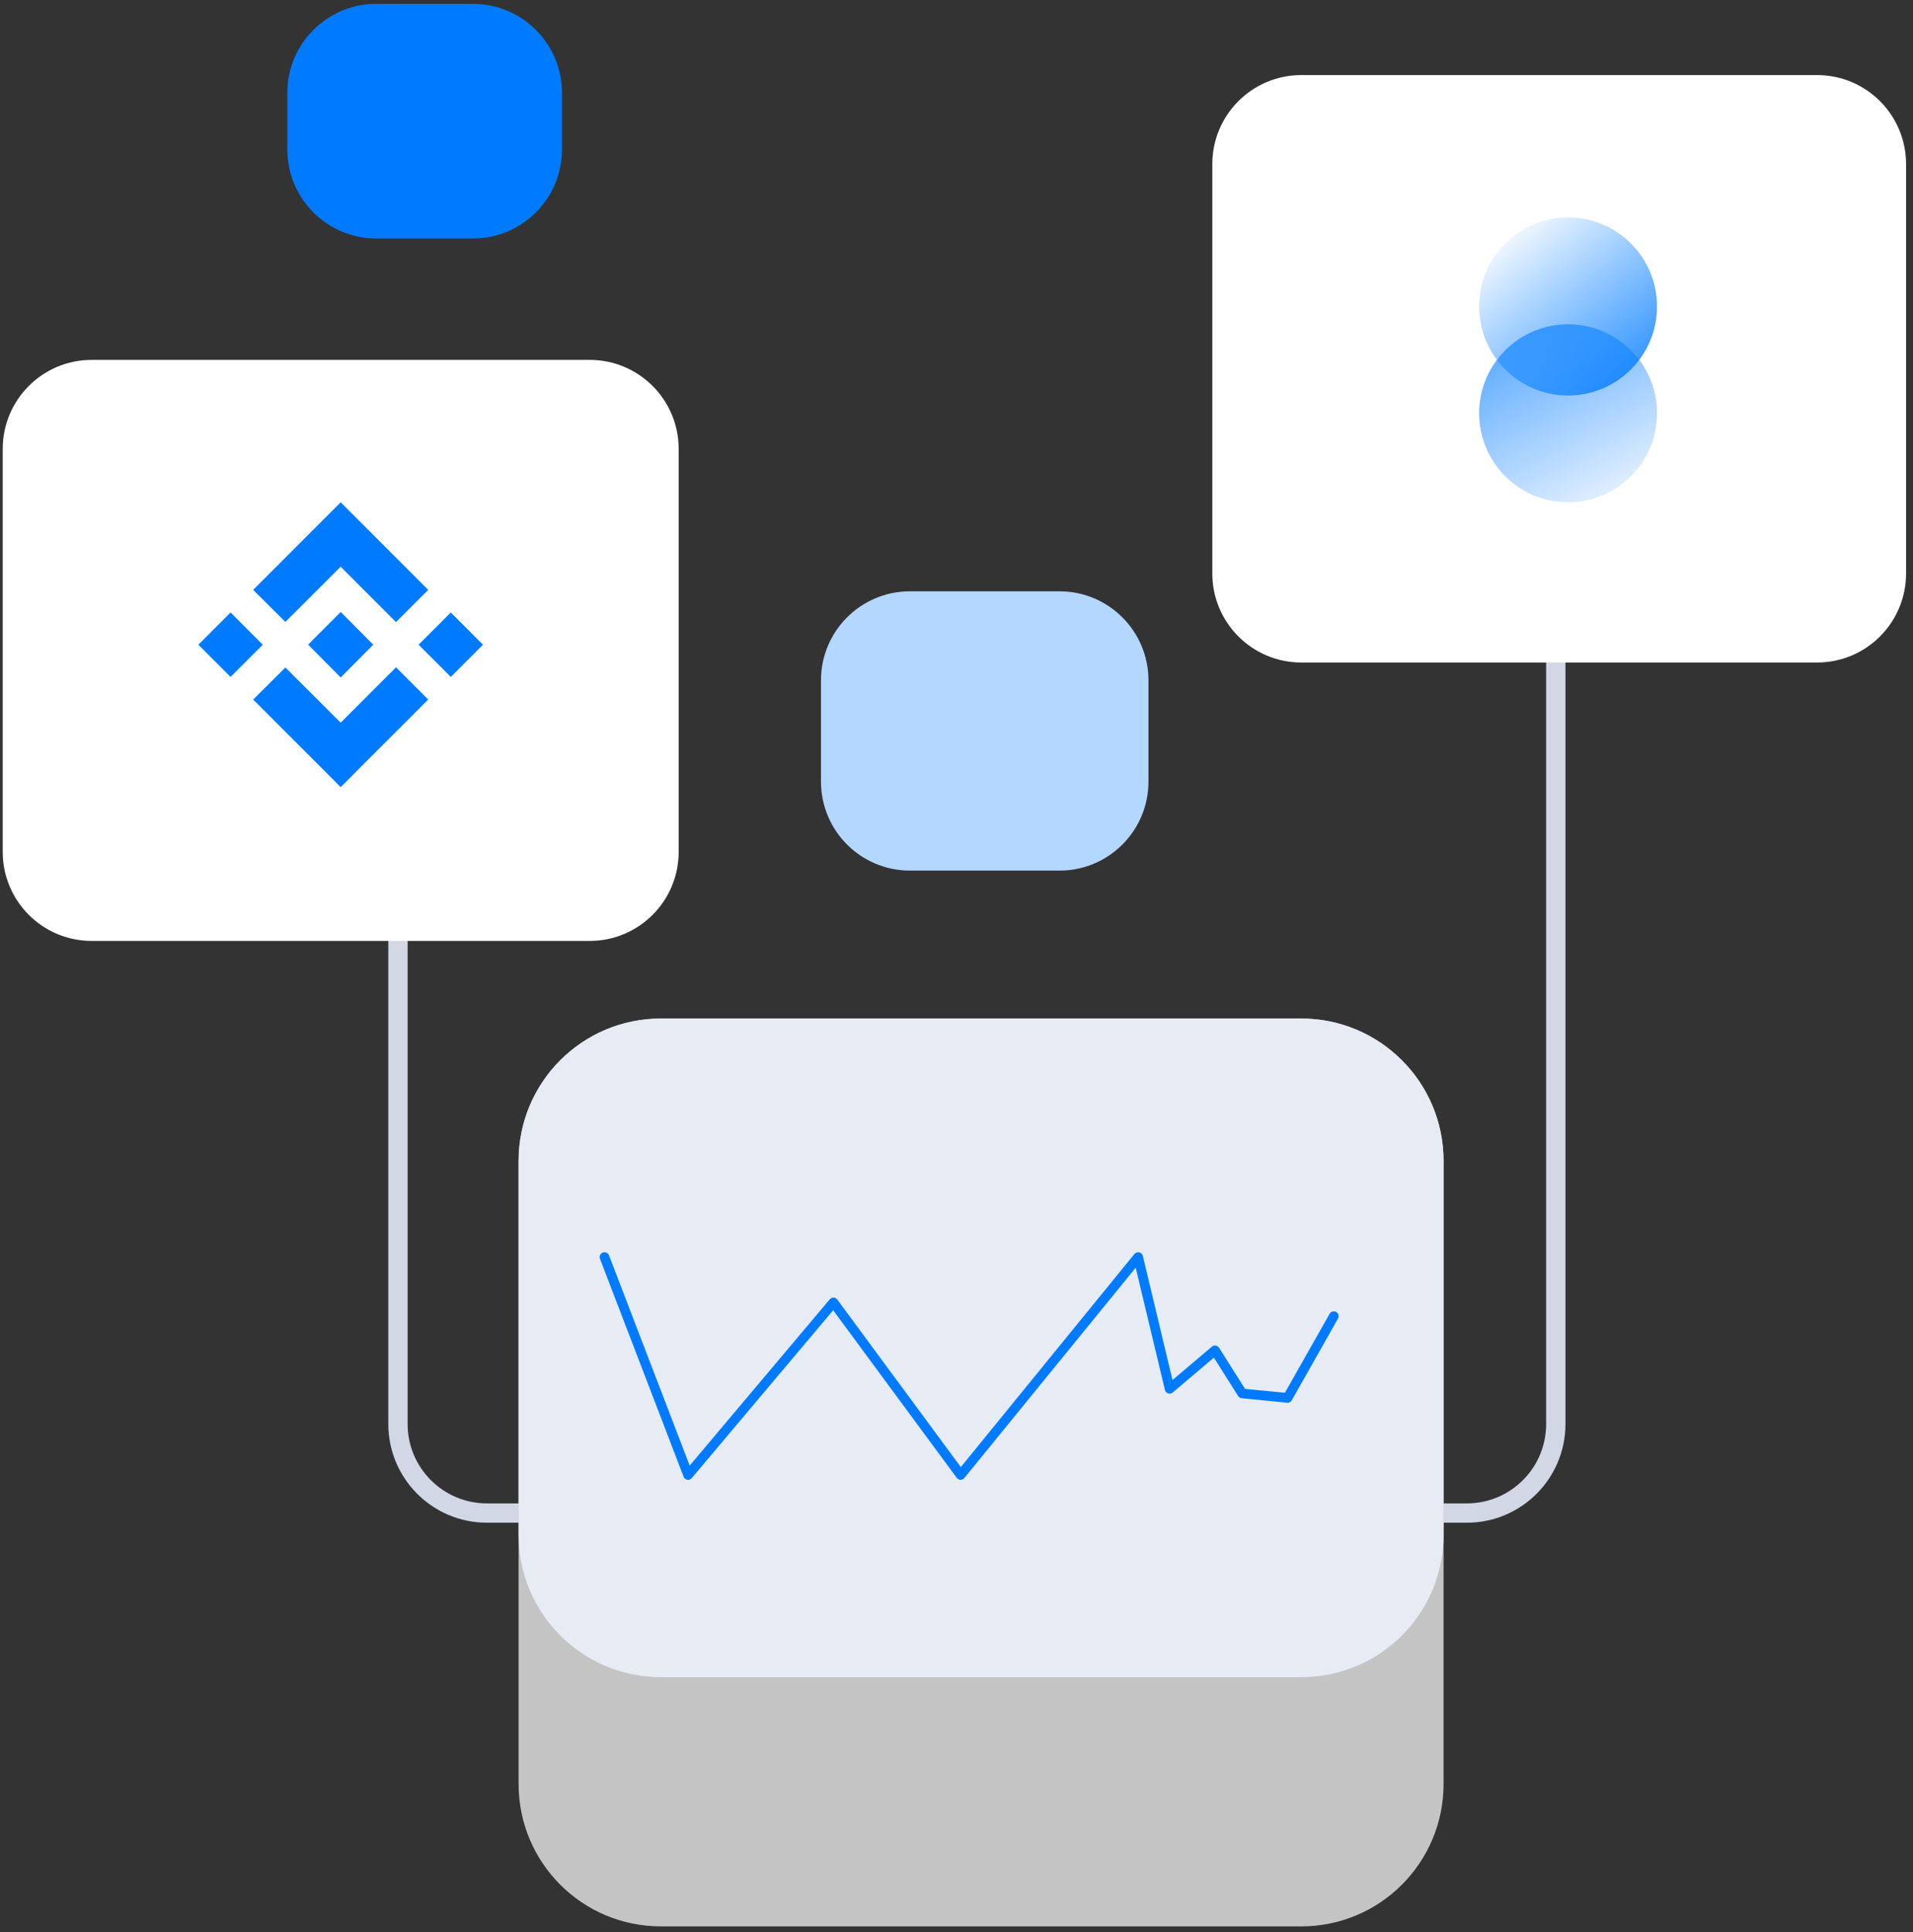<svg width="198" height="200" viewBox="0 0 198 200" fill="none" xmlns="http://www.w3.org/2000/svg">
<rect x="0" y="0" width="198" height="200" fill="#333333" stroke="none"/>
<path d="M161.03 41.527V147.402C161.03 152.488 156.906 156.615 151.824 156.615H145.73" stroke="#D1D7E4" stroke-width="2"/>
<path d="M41.191 54.83V147.402C41.191 152.488 45.316 156.615 50.397 156.615H56.491" stroke="#D1D7E4" stroke-width="2"/>
<path d="M68.403 105.428H134.684C142.821 105.428 149.413 112.024 149.413 120.169V184.659C149.413 192.804 142.821 199.4 134.684 199.4H68.403C60.265 199.4 53.674 192.804 53.674 184.659V120.169C53.674 112.024 60.265 105.428 68.403 105.428Z" fill="#C4C4C4"/>
<path d="M68.403 105.428H134.684C142.821 105.428 149.413 112.024 149.413 120.169V158.863C149.413 167.007 142.821 173.604 134.684 173.604H68.403C60.265 173.604 53.674 167.007 53.674 158.863V120.169C53.674 112.024 60.265 105.428 68.403 105.428Z" fill="#E7EBF4"/>
<path d="M9.487 37.252H61.039C66.12 37.252 70.244 41.379 70.244 46.465V88.181C70.244 93.267 66.12 97.394 61.039 97.394H9.487C4.406 97.394 0.282 93.267 0.282 88.181V46.465C0.282 41.379 4.406 37.252 9.487 37.252Z" fill="white"/>
<path d="M29.537 64.375L35.263 58.663L40.989 64.393L44.321 61.058L35.263 51.993L26.205 61.058L29.537 64.375ZM20.534 66.733L23.866 63.398L27.199 66.733L23.866 70.069L20.534 66.733ZM29.537 69.092L35.263 74.804L40.989 69.073L44.321 72.409L35.263 81.474L26.205 72.409L29.537 69.092ZM43.327 66.733L46.66 63.398L49.992 66.733L46.66 70.069L43.327 66.733Z" fill="#007BFF"/>
<path d="M38.632 66.733L35.263 63.343L32.759 65.849L32.465 66.144L31.894 66.733L35.263 70.124L38.632 66.733Z" fill="#007BFF"/>
<path d="M125.478 16.983C125.478 11.898 129.602 7.771 134.684 7.771H188.076C193.158 7.771 197.282 11.898 197.282 16.983V59.363C197.282 64.449 193.158 68.576 188.076 68.576H134.684C129.602 68.576 125.478 64.449 125.478 59.363V16.983Z" fill="white"/>
<path opacity="0.9" d="M162.3 51.993C167.384 51.993 171.506 47.868 171.506 42.78C171.506 37.692 167.384 33.567 162.3 33.567C157.216 33.567 153.095 37.692 153.095 42.78C153.095 47.868 157.216 51.993 162.3 51.993Z" fill="url(#paint0_linear_112:3970)"/>
<path d="M162.3 40.937C167.384 40.937 171.506 36.812 171.506 31.724C171.506 26.636 167.384 22.511 162.3 22.511C157.216 22.511 153.095 26.636 153.095 31.724C153.095 36.812 157.216 40.937 162.3 40.937Z" fill="url(#paint1_linear_112:3970)"/>
<path d="M38.945 0.4H48.961C54.042 0.4 58.166 4.528 58.166 9.613V15.473C58.166 20.558 54.042 24.686 48.961 24.686H38.945C33.864 24.686 29.74 20.558 29.74 15.473V9.613C29.74 4.528 33.864 0.4 38.945 0.4Z" fill="#007BFF"/>
<path d="M94.179 61.206H109.663C114.744 61.206 118.868 65.333 118.868 70.419V80.903C118.868 85.989 114.744 90.116 109.663 90.116H94.179C89.097 90.116 84.973 85.989 84.973 80.903V70.419C84.973 65.333 89.097 61.206 94.179 61.206Z" fill="#B3D7FF"/>
<path d="M62.567 130.119L71.22 152.672L86.262 134.817L99.426 152.672L117.8 130.119L121.059 143.754L125.754 139.774L128.571 144.233L133.266 144.694L138.053 136.236" stroke="#007BFF" stroke-miterlimit="10" stroke-linecap="round" stroke-linejoin="round"/>
<defs>
<linearGradient id="paint0_linear_112:3970" x1="158.087" y1="34.768" x2="167.304" y2="52.266" gradientUnits="userSpaceOnUse">
<stop stop-color="#007BFF" stop-opacity="0.69"/>
<stop offset="1" stop-color="#007BFF" stop-opacity="0.1"/>
</linearGradient>
<linearGradient id="paint1_linear_112:3970" x1="168.153" y1="38.836" x2="155.252" y2="23.184" gradientUnits="userSpaceOnUse">
<stop stop-color="#007BFF" stop-opacity="0.78"/>
<stop offset="1" stop-color="#007BFF" stop-opacity="0"/>
</linearGradient>
</defs>
</svg>
